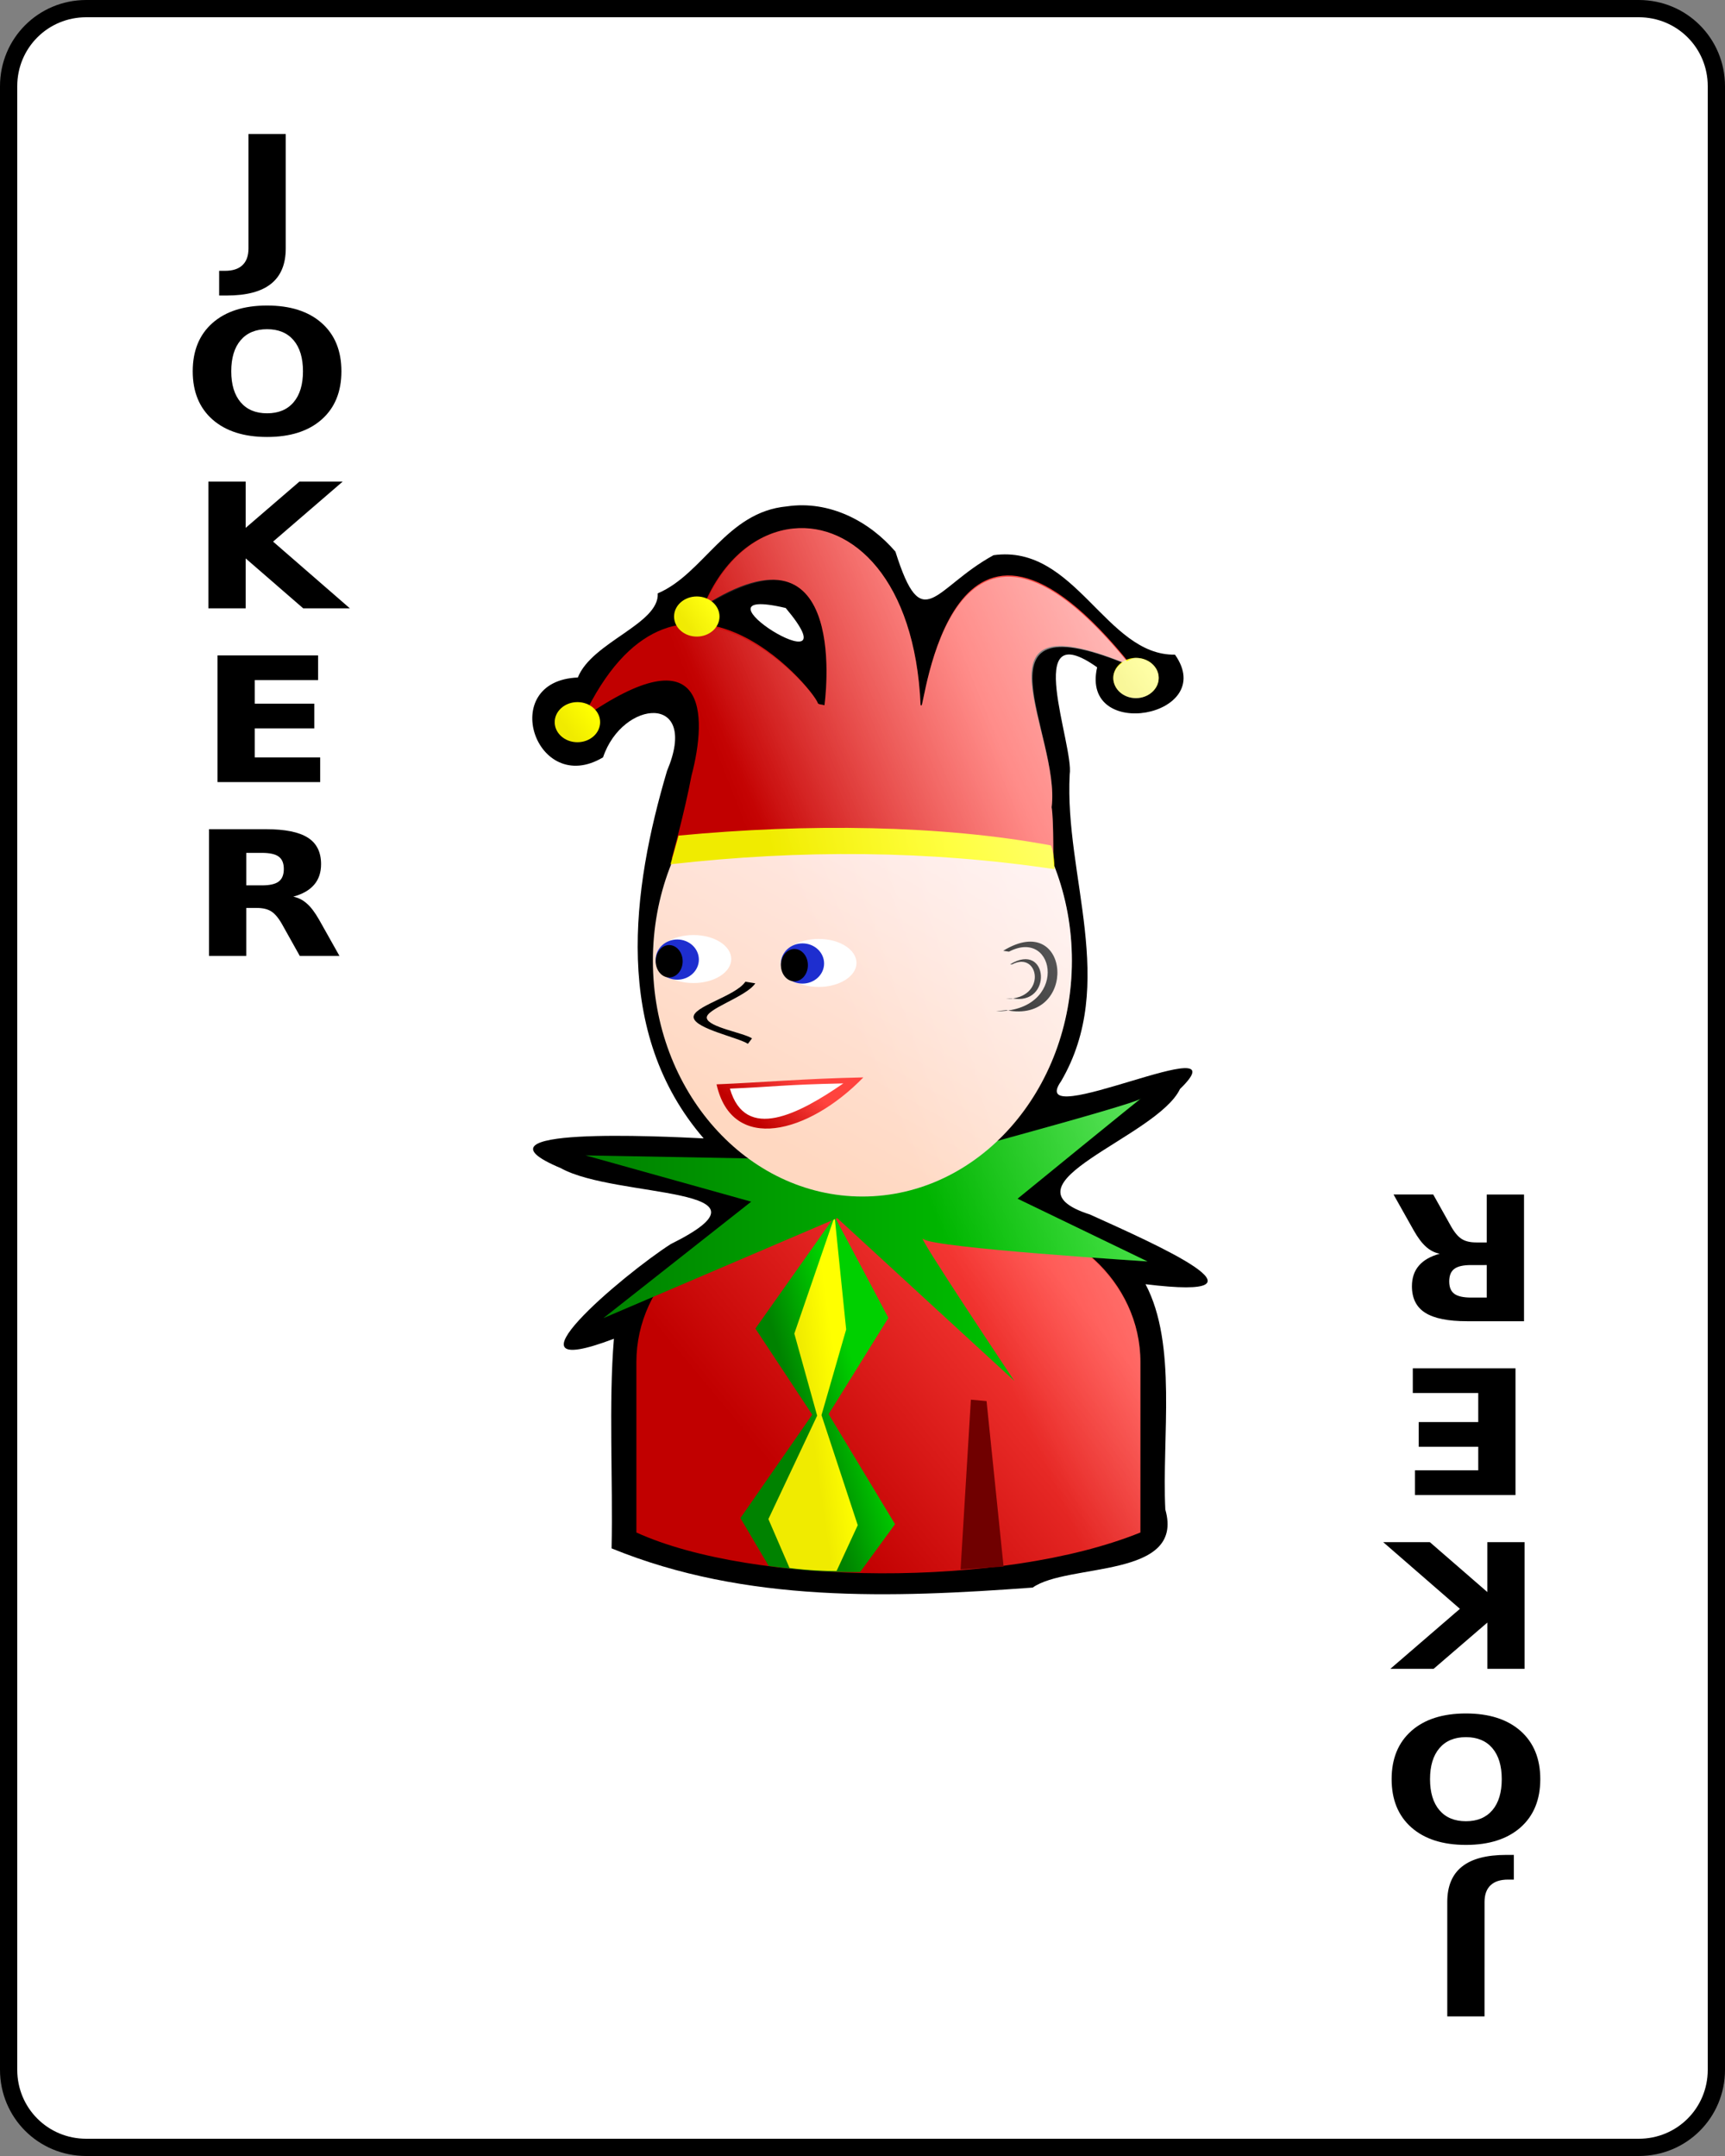 <?xml version="1.0" encoding="utf-8"?>
<!-- Generator: Adobe Illustrator 15.0.0, SVG Export Plug-In . SVG Version: 6.00 Build 0)  -->
<!DOCTYPE svg PUBLIC "-//W3C//DTD SVG 1.1//EN" "http://www.w3.org/Graphics/SVG/1.1/DTD/svg11.dtd">
<svg version="1.1"
	 id="svg2" inkscape:output_extension="org.inkscape.output.svg.inkscape" xmlns:dc="http://purl.org/dc/elements/1.1/" xmlns:cc="http://web.resource.org/cc/" xmlns:inkscape="http://www.inkscape.org/namespaces/inkscape" xmlns:rdf="http://www.w3.org/1999/02/22-rdf-syntax-ns#" xmlns:svg="http://www.w3.org/2000/svg" xmlns:sodipodi="http://sodipodi.sourceforge.net/DTD/sodipodi-0.dtd" sodipodi:version="0.32" inkscape:version="0.45" sodipodi:docbase="/home/cburnett/wikipedia/images/playing cards" sodipodi:modified="true" sodipodi:docname="Playing card heart K.svg"
	 xmlns="http://www.w3.org/2000/svg" xmlns:xlink="http://www.w3.org/1999/xlink" x="0px" y="0px" width="200px" height="250px"
	 viewBox="0 0 200 250" enable-background="new 0 0 200 250" xml:space="preserve">
<rect x="0" y="0" width="200" height="250" fill="#808080" stroke="none"/>
<sodipodi:namedview  height="250px" width="200px" id="base" gridspacingx="1px" objecttolerance="10" inkscape:cy="116.29231" inkscape:zoom="2" bordercolor="#666666" borderopacity="1.0" pagecolor="#ffffff" gridspacingy="1px" gridtolerance="10000" guidetolerance="10" showgrid="true" inkscape:cx="135.79072" inkscape:window-y="31" inkscape:window-x="0" inkscape:window-height="965" inkscape:window-width="977" inkscape:grid-points="true" inkscape:current-layer="layer1" inkscape:document-units="px" inkscape:pageshadow="2" inkscape:pageopacity="0.0" inkscape:guide-bbox="true" showguides="true">
	</sodipodi:namedview>
<path id="path3229" sodipodi:nodetypes="ccccccccc" fill="#FFFFFF" stroke="#000000" stroke-width="2" d="M199,10c0-5-4-9-9-9H10
	c-5,0-9,4-9,9v230c0,5,4,9,9,9h180c5,0,9-4,9-9V10z"/>
<path id="text1386" d="M28.809,15.542h4.321v13.264c0,1.831-0.568,3.198-1.706,4.104c-1.129,0.905-2.842,1.357-5.14,1.357h-0.875
	v-2.863h0.674c0.898,0,1.574-0.22,2.031-0.659c0.463-0.439,0.695-1.086,0.695-1.938V15.542 M30.964,38.173
	c-1.316,0-2.338,0.427-3.064,1.279s-1.088,2.053-1.088,3.602c0,1.542,0.363,2.738,1.088,3.591c0.726,0.854,1.748,1.28,3.064,1.28
	c1.324,0,2.349-0.426,3.075-1.28c0.726-0.853,1.088-2.049,1.088-3.591c0-1.548-0.363-2.749-1.088-3.602
	C33.313,38.6,32.288,38.173,30.964,38.173 M30.964,35.428c2.694,0,4.803,0.676,6.33,2.027s2.29,3.218,2.29,5.599
	c0,2.374-0.763,4.238-2.29,5.589s-3.636,2.027-6.33,2.027c-2.686,0-4.796-0.676-6.33-2.027c-1.526-1.351-2.289-3.215-2.289-5.589
	c0-2.381,0.763-4.248,2.289-5.599C26.168,36.104,28.278,35.428,30.964,35.428 M24.163,55.846h4.321v5.363l6.228-5.363h5.017
	l-8.068,6.957l8.899,7.734h-5.41l-6.666-5.786v5.786h-4.321V55.846 M25.218,75.998h11.66v2.863h-7.339v2.735h6.901v2.863h-6.901
	v3.365h7.586v2.863H25.218V75.998 M30.37,102.663c0.905,0,1.552-0.147,1.941-0.442c0.396-0.296,0.595-0.781,0.595-1.457
	c0-0.669-0.199-1.147-0.595-1.437c-0.389-0.288-1.036-0.433-1.941-0.433h-1.818v3.769H30.37 M28.551,105.28v5.56H24.23V96.149h6.599
	c2.207,0,3.823,0.325,4.848,0.974c1.033,0.649,1.548,1.677,1.548,3.08c0,0.971-0.269,1.768-0.808,2.391
	c-0.531,0.623-1.335,1.083-2.413,1.378c0.591,0.118,1.118,0.388,1.582,0.807c0.472,0.413,0.946,1.044,1.425,1.89l2.345,4.172h-4.601
	l-2.042-3.65c-0.412-0.734-0.831-1.236-1.257-1.506c-0.418-0.27-0.98-0.403-1.683-0.403h-1.222"/>
<path id="text1408" d="M172.118,233.813h-4.319v-13.265c0-1.83,0.568-3.198,1.706-4.103c1.13-0.905,2.843-1.358,5.14-1.358h0.875
	v2.863h-0.672c-0.898,0-1.576,0.22-2.031,0.659c-0.465,0.439-0.697,1.086-0.697,1.938L172.118,233.813 M169.965,211.182
	c1.316,0,2.338-0.428,3.064-1.279c0.725-0.854,1.087-2.055,1.087-3.602c0-1.543-0.362-2.738-1.087-3.592
	c-0.728-0.854-1.748-1.277-3.064-1.277c-1.324,0-2.349,0.426-3.074,1.277c-0.727,0.854-1.09,2.049-1.09,3.592
	c0,1.547,0.363,2.748,1.09,3.602C167.616,210.754,168.641,211.182,169.965,211.182 M169.965,213.927
	c-2.693,0-4.803-0.677-6.33-2.028c-1.525-1.351-2.287-3.215-2.287-5.598c0-2.375,0.762-4.236,2.287-5.589
	c1.527-1.351,3.637-2.026,6.33-2.026c2.686,0,4.795,0.676,6.33,2.026c1.525,1.353,2.289,3.214,2.289,5.589
	c0,2.383-0.764,4.247-2.289,5.598C174.76,213.25,172.648,213.927,169.965,213.927 M176.766,193.51h-4.32v-5.363l-6.229,5.363h-5.016
	l8.066-6.958l-8.898-7.733h5.408l6.666,5.787v-5.787h4.322V193.51 M175.71,173.355h-11.659v-2.862h7.34v-2.734h-6.901v-2.864h6.901
	v-3.365h-7.588v-2.862h11.907V173.355 M170.559,146.691c-0.904,0-1.551,0.146-1.94,0.442c-0.396,0.296-0.593,0.779-0.593,1.455
	c0,0.669,0.195,1.147,0.593,1.437c0.391,0.289,1.036,0.436,1.94,0.436h1.818v-3.77H170.559 M172.377,144.074v-5.561h4.321v14.69
	H170.1c-2.207,0-3.822-0.324-4.85-0.976c-1.031-0.647-1.548-1.676-1.548-3.08c0-0.969,0.271-1.767,0.81-2.39
	c0.53-0.624,1.334-1.082,2.411-1.378c-0.591-0.117-1.118-0.387-1.583-0.808c-0.471-0.413-0.945-1.042-1.425-1.89l-2.345-4.172h4.602
	l2.042,3.65c0.411,0.734,0.83,1.236,1.259,1.506c0.418,0.27,0.979,0.402,1.682,0.402h1.223"/>
<g id="g2398">
	<path id="path4190" sodipodi:nodetypes="cccccccccccccccccccccccc" d="M91.229,58.719c-7.021,0.649-9.615,7.8-14.971,10.086
		c0.209,3.541-7.642,5.646-9.262,9.755c-9.412,0.379-4.875,13.916,2.922,9.259c2.261-6.744,11.246-7.473,7.418,1.57
		c-4.064,13.735-6.357,30.323,4.248,42.614c-4.803-0.235-28.223-1.426-16.559,3.452c6.357,3.557,26.426,2.01,12.746,8.802
		c-5.489,3.515-20.651,16.318-6.594,10.979c-0.621,7.539-0.099,16.322-0.27,24.306c15.575,6.367,32.47,5.747,48.825,4.547
		c4.065-2.879,17.684-0.987,15.377-9.053c-0.409-8.442,1.408-19.115-2.295-26.124c16.271,1.992,0.932-4.738-6.433-8.079
		c-11.028-3.526,7.763-8.935,10.431-14.558c7.688-7.465-18.187,5.318-13.78-0.909c6.599-11.334,0.372-23.754,0.989-35.564
		c0.522-3.354-5.627-18.683,3.183-12.422c-1.985,8.701,14.092,5.738,9.028-1.467c-8.024,0.129-11.535-12.859-21.041-11.533
		c-6.941,3.797-8.231,9.558-11.373-0.414C100.832,60.471,96.183,57.986,91.229,58.719z M91.094,70.5
		C99.576,80.576,78.637,67.572,91.094,70.5z"/>
	
		<linearGradient id="path5463_1_" gradientUnits="userSpaceOnUse" x1="3347.277" y1="4581.984" x2="3557.755" y2="4406.98" gradientTransform="matrix(0.145 0 0 0.145 -392.794 -490.601)">
		<stop  offset="0" style="stop-color:#C10000"/>
		<stop  offset="1" style="stop-color:#FF433E"/>
	</linearGradient>
	<path id="path5463" sodipodi:nodetypes="ccccccc" fill="url(#path5463_1_)" d="M92.092,141.121
		c-10.142,0-18.308,7.508-18.308,16.832v19.748c13.495,6.148,42.479,6.472,58.438,0v-19.748c0-9.324-8.166-16.832-18.309-16.832
		H92.092z"/>
	
		<linearGradient id="path1427_1_" gradientUnits="userSpaceOnUse" x1="610.936" y1="706.894" x2="618.5" y2="704.6" gradientTransform="matrix(1 0 0 1 -518.565 -543.42)">
		<stop  offset="0" style="stop-color:#008200"/>
		<stop  offset="1" style="stop-color:#00D000"/>
	</linearGradient>
	<path id="path1427" sodipodi:nodetypes="cccccccccc" fill="url(#path1427_1_)" d="M96.767,141.061l-9.185,12.994l6.59,9.982
		l-8.324,11.99l3.274,5.552c3.663,0.526,7.136,0.762,10.607,0.705l4.044-5.548l-7.7-12.762l6.929-11.16L96.767,141.061z"/>
	
		<linearGradient id="path2189_1_" gradientUnits="userSpaceOnUse" x1="612.112" y1="705.519" x2="615.984" y2="704.966" gradientTransform="matrix(1 0 0 1 -518.565 -543.42)">
		<stop  offset="0" style="stop-color:#F0EB00"/>
		<stop  offset="1" style="stop-color:#FFFF00"/>
	</linearGradient>
	<path id="path2189" sodipodi:nodetypes="cccccccccc" fill="url(#path2189_1_)" d="M96.767,141.061l-4.67,13.578l2.646,9.516
		l-5.653,11.992l2.448,5.666c2.265,0.293,4.274,0.354,5.457,0.354l2.454-5.313l-4.203-12.761l2.86-9.936L96.767,141.061z"/>
	
		<linearGradient id="path2493_1_" gradientUnits="userSpaceOnUse" x1="588.172" y1="688.389" x2="648.753" y2="688.389" gradientTransform="matrix(1 0 0 1 -518.874 -544.646)">
		<stop  offset="0" style="stop-color:#008200"/>
		<stop  offset="1" style="stop-color:#00D000"/>
	</linearGradient>
	<path id="path2493" sodipodi:nodetypes="cccccccccccc" fill="url(#path2493_1_)" d="M86.528,134.32l-18.645-0.346l19.21,5.367
		l-17.138,13.506l27.12-11.601l20.526,18.872c0,0-11.677-17.487-10.547-16.449c1.131,1.039,25.989,2.598,25.989,2.598l-15.065-7.271
		c0,0,15.065-12.293,14.313-11.602c-0.754,0.692-27.308,7.791-27.308,7.791L86.528,134.32z"/>
	
		<linearGradient id="path5459_1_" gradientUnits="userSpaceOnUse" x1="2673.592" y1="4369.806" x2="2845.949" y2="4126.325" gradientTransform="matrix(0.187 0 0 0.145 -415.765 -503.901)">
		<stop  offset="0" style="stop-color:#FFD8C1"/>
		<stop  offset="1" style="stop-color:#FFEDED"/>
	</linearGradient>
	<path id="path5459" fill="url(#path5459_1_)" d="M124.279,111.393c0,15.099-10.883,27.351-24.291,27.351
		s-24.291-12.252-24.291-27.351c0-15.096,10.883-27.349,24.291-27.349S124.279,96.296,124.279,111.393z"/>
	<g id="g5467" transform="matrix(0.145,0,0,9.790296e-2,18.014,61.173)">
		<path id="path5469" fill="#FFFFFF" d="M560.611,515.645c0,15.7-13.532,28.448-30.212,28.448s-30.219-12.748-30.219-28.448
			c0-15.7,13.538-28.438,30.219-28.438S560.611,499.944,560.611,515.645z"/>
		<path id="path5471" fill="#1E2ECF" d="M534.714,516.303c0,13.147-7.74,23.82-17.274,23.82c-9.527,0-17.26-10.673-17.26-23.82
			c0-13.137,7.733-23.8,17.26-23.8C526.974,492.503,534.714,503.166,534.714,516.303z"/>
		<path id="path5473" d="M521.762,518.298c0,10.583-4.834,19.172-10.794,19.172s-10.788-8.588-10.788-19.172
			c0-10.593,4.827-19.182,10.788-19.182S521.762,507.705,521.762,518.298z"/>
	</g>
	<g id="g5475" transform="matrix(0.145,0,0,9.790296e-2,7.926,60.832)">
		<path id="path5477" fill="#FFFFFF" d="M530.046,514.519c0,15.7-13.532,28.448-30.212,28.448c-16.68,0-30.212-12.748-30.212-28.448
			c0-15.7,13.532-28.428,30.212-28.428C516.514,486.09,530.046,498.818,530.046,514.519z"/>
		<path id="path5479" fill="#1E2ECF" d="M504.148,515.177c0,13.147-7.733,23.82-17.267,23.82c-9.534,0-17.26-10.673-17.26-23.82
			c0-13.137,7.727-23.8,17.26-23.8C496.415,491.377,504.148,502.04,504.148,515.177z"/>
		<path id="path5481" d="M491.197,517.172c0,10.583-4.834,19.172-10.788,19.172c-5.96,0-10.788-8.588-10.788-19.172
			c0-10.593,4.827-19.182,10.788-19.182C486.362,497.99,491.197,506.579,491.197,517.172z"/>
	</g>
	
		<linearGradient id="path5483_1_" gradientUnits="userSpaceOnUse" x1="3318.439" y1="4283.112" x2="3348.928" y2="4247.251" gradientTransform="matrix(0.145 0 0 0.145 -392.933 -490.567)">
		<stop  offset="0" style="stop-color:#C10000"/>
		<stop  offset="1" style="stop-color:#FF433E"/>
	</linearGradient>
	<path id="path5483" sodipodi:nodetypes="ccc" fill="url(#path5483_1_)" d="M83.079,125.736c1.791,8.039,10.651,5.748,17.019-0.805
		C93.109,125.076,88.338,125.52,83.079,125.736z"/>
	<path id="path5485" sodipodi:nodetypes="ccccc" fill="#700000" d="M112.566,162.302l1.817,0.163l1.974,19.196l-4.985,0.331
		L112.566,162.302z"/>
	<path id="path5487" sodipodi:nodetypes="ccccccc" d="M86.42,113.835c-1.141,1.702-6.231,2.89-5.996,4.175
		c0.237,1.287,5.152,2.285,6.29,3.025l0.476-0.631c-0.999-0.652-5.048-1.287-5.242-2.345c-0.194-1.058,4.559-2.445,5.624-4.037
		L86.42,113.835z"/>
	
		<linearGradient id="path5608_1_" gradientUnits="userSpaceOnUse" x1="602.798" y1="634.549" x2="631.804" y2="623.075" gradientTransform="matrix(1 0 0 1 -518.874 -544.646)">
		<stop  offset="0" style="stop-color:#C10000"/>
		<stop  offset="1" style="stop-color:#FF433E"/>
	</linearGradient>
	<path id="path5608" sodipodi:nodetypes="ccccccccccccc" fill="url(#path5608_1_)" d="M91.992,61.281
		c-4.148,0.413-8.145,3.456-10.43,9.011c17.25-11.11,14.028,11.492,14.028,11.492c-0.218-0.096-0.714-0.085-0.765-0.248
		c-0.545-1.754-16.551-20.877-27.245,1.736c14.432-10.095,14.468-0.441,12.588,6.697c-0.811,4.302-2.292,9.59-2.292,9.59
		c14.987-2.925,29.371-1.387,44.24,1.033c0,0,0.063-5.47-0.194-6.991c1.092-8.521-10.333-24.699,9.282-16.387
		c-21.095-26.439-24.103,5.573-24.375,4.57c-0.003-0.011-0.083,0.011-0.091,0C106.104,67.178,98.845,60.601,91.992,61.281z"/>
	
		<linearGradient id="path2485_1_" gradientUnits="userSpaceOnUse" x1="588.916" y1="626.296" x2="591.83" y2="624.085" gradientTransform="matrix(1 0 0 1 -509.255 -553.907)">
		<stop  offset="0" style="stop-color:#F0EB00"/>
		<stop  offset="1" style="stop-color:#FFFF00"/>
	</linearGradient>
	<path id="path2485" fill="url(#path2485_1_)" d="M83.421,71.489c0,1.285-1.18,2.327-2.634,2.327s-2.635-1.042-2.635-2.327
		c0-1.284,1.181-2.326,2.635-2.326S83.421,70.205,83.421,71.489z"/>
	<path id="path7129" sodipodi:nodetypes="ccc" fill="#FFFFFF" d="M84.628,126.232c1.792,6.228,8.022,2.93,13.148-0.604
		C90.787,125.773,89.886,126.016,84.628,126.232z"/>
	
		<linearGradient id="path2193_1_" gradientUnits="userSpaceOnUse" x1="584.694" y1="629.284" x2="587.608" y2="627.074" gradientTransform="matrix(1 0 0 1 -518.874 -544.646)">
		<stop  offset="0" style="stop-color:#F0EB00"/>
		<stop  offset="1" style="stop-color:#FFFF00"/>
	</linearGradient>
	<path id="path2193" fill="url(#path2193_1_)" d="M69.58,83.74c0,1.284-1.18,2.327-2.634,2.327c-1.454,0-2.634-1.042-2.634-2.327
		c0-1.285,1.18-2.327,2.634-2.327C68.4,81.413,69.58,82.455,69.58,83.74z"/>
	
		<linearGradient id="path2489_1_" gradientUnits="userSpaceOnUse" x1="604.448" y1="628.033" x2="607.363" y2="625.822" gradientTransform="matrix(1 0 0 1 -473.864 -548.523)">
		<stop  offset="0" style="stop-color:#F0EB00"/>
		<stop  offset="1" style="stop-color:#FFFF00"/>
	</linearGradient>
	<path id="path2489" fill="url(#path2489_1_)" d="M134.343,78.611c0,1.284-1.18,2.327-2.634,2.327c-1.455,0-2.635-1.042-2.635-2.327
		c0-1.285,1.18-2.326,2.635-2.326C133.163,76.285,134.343,77.327,134.343,78.611z"/>
	<path id="path3263" sodipodi:nodetypes="ccccc" d="M116.677,117.135c8.367,1.666,7.521-11.729-0.362-6.887l0.664,0.104
		c5.528-2.893,6.965,7.001-1.522,6.909L116.677,117.135z"/>
	<path id="path3265" sodipodi:nodetypes="ccccc" d="M117.311,115.756c4.774,0.951,4.291-6.691-0.205-3.93l0.242-0.002
		c3.153-1.65,4.109,4.057-0.732,4.004L117.311,115.756z"/>
	
		<linearGradient id="path3267_1_" gradientUnits="userSpaceOnUse" x1="608.316" y1="645.277" x2="628.766" y2="641.973" gradientTransform="matrix(1 0 0 1 -518.874 -544.646)">
		<stop  offset="0" style="stop-color:#F0EB00"/>
		<stop  offset="1" style="stop-color:#FFFF00"/>
	</linearGradient>
	<path id="path3267" sodipodi:nodetypes="ccccc" fill="url(#path3267_1_)" d="M77.74,100.216l0.93-3.323
		c14.908-1.425,30.436-1.235,43.176,1.139c0.412,0.855,0.412,2.754,0.412,2.754C107.625,98.602,92.889,98.506,77.74,100.216z"/>
	
		<linearGradient id="path4065_1_" gradientUnits="userSpaceOnUse" x1="770.039" y1="430.869" x2="703.892" y2="485.854" gradientTransform="matrix(0.729 0 0 1.371 -411.729 -540.996)">
		<stop  offset="0" style="stop-color:#FFFFFF"/>
		<stop  offset="1" style="stop-color:#FFFFFF;stop-opacity:0"/>
	</linearGradient>
	<path id="path4065" fill="url(#path4065_1_)" d="M91.987,61.289c-3.95,0.393-7.697,3.252-10.026,8.309
		c-0.376-0.184-0.709-0.414-1.168-0.414c-1.455,0-2.653,1.031-2.653,2.315c0,0.483,0.298,0.868,0.585,1.24
		c-3.521,0.592-7.123,3.161-10.341,9.218c-0.43-0.268-0.874-0.538-1.439-0.538c-1.454,0-2.653,1.031-2.653,2.315
		c0,1.285,1.199,2.356,2.653,2.356c1.454,0,2.607-1.072,2.607-2.356c0-0.513-0.31-0.896-0.629-1.281
		c12.95-8.412,13.052,0.639,11.24,7.523c-0.812,4.302-2.294,9.59-2.294,9.59c0.016-0.003,0.031,0.003,0.045,0l-0.18,0.661
		c0.045-0.005,0.09,0.006,0.135,0c-1.367,3.422-2.158,7.168-2.158,11.161c0,9.636,4.459,18.069,11.15,22.941h-0.359l-18.613-0.331
		l19.198,5.333l-17.13,13.517l6.114-2.604c-1.335,2.34-2.292,4.895-2.292,7.73v19.717c3.943,1.798,9.362,2.941,15.24,3.721
		l0.09,0.165c0.823,0.118,1.577,0.077,2.383,0.165l0.045,0.083c2.265,0.295,4.258,0.329,5.44,0.331l0.045-0.043
		c0.886,0.023,1.815,0.183,2.698,0.166c3.932,0.1,7.731-0.178,11.643-0.495v0.206l4.99-0.33l-0.045-0.248
		c5.883-0.768,11.449-1.909,15.916-3.721v-19.717c0-4.804-2.223-9.093-5.709-12.154c2.504,0.176,6.52,0.455,6.52,0.455L117.975,139
		c0,0,15.049-12.309,14.297-11.615c-0.459,0.424-9.088,2.838-16.86,4.961c5.368-5.018,8.858-12.495,8.858-20.958
		c0-3.958-0.769-7.681-2.113-11.078c-0.004-0.104-0.037-0.321-0.045-0.496c0.008-0.985,0.051-4.85-0.18-6.2
		c1.065-8.335-9.66-23.885,8.227-16.782c-0.629,0.425-1.079,1.024-1.079,1.777c0,1.285,1.153,2.356,2.608,2.356
		c1.453,0,2.651-1.071,2.651-2.356c0-1.284-1.198-2.315-2.651-2.315c-0.41,0-0.69,0.226-1.035,0.372
		c-20.563-25.121-23.559,6.119-23.827,5.125c-0.005-0.011-0.085,0.011-0.091,0C106.098,67.186,98.84,60.608,91.987,61.289z
		 M91.043,67.406c6.371,1.669,4.541,14.385,4.541,14.385c-0.218-0.095-0.713-0.084-0.764-0.248c-0.309-0.99-5.58-7.335-12.006-8.763
		c0.301-0.378,0.585-0.785,0.585-1.281c0-0.674-0.334-1.27-0.854-1.695C86.266,67.612,89.109,66.9,91.043,67.406z"/>
</g>
</svg>
